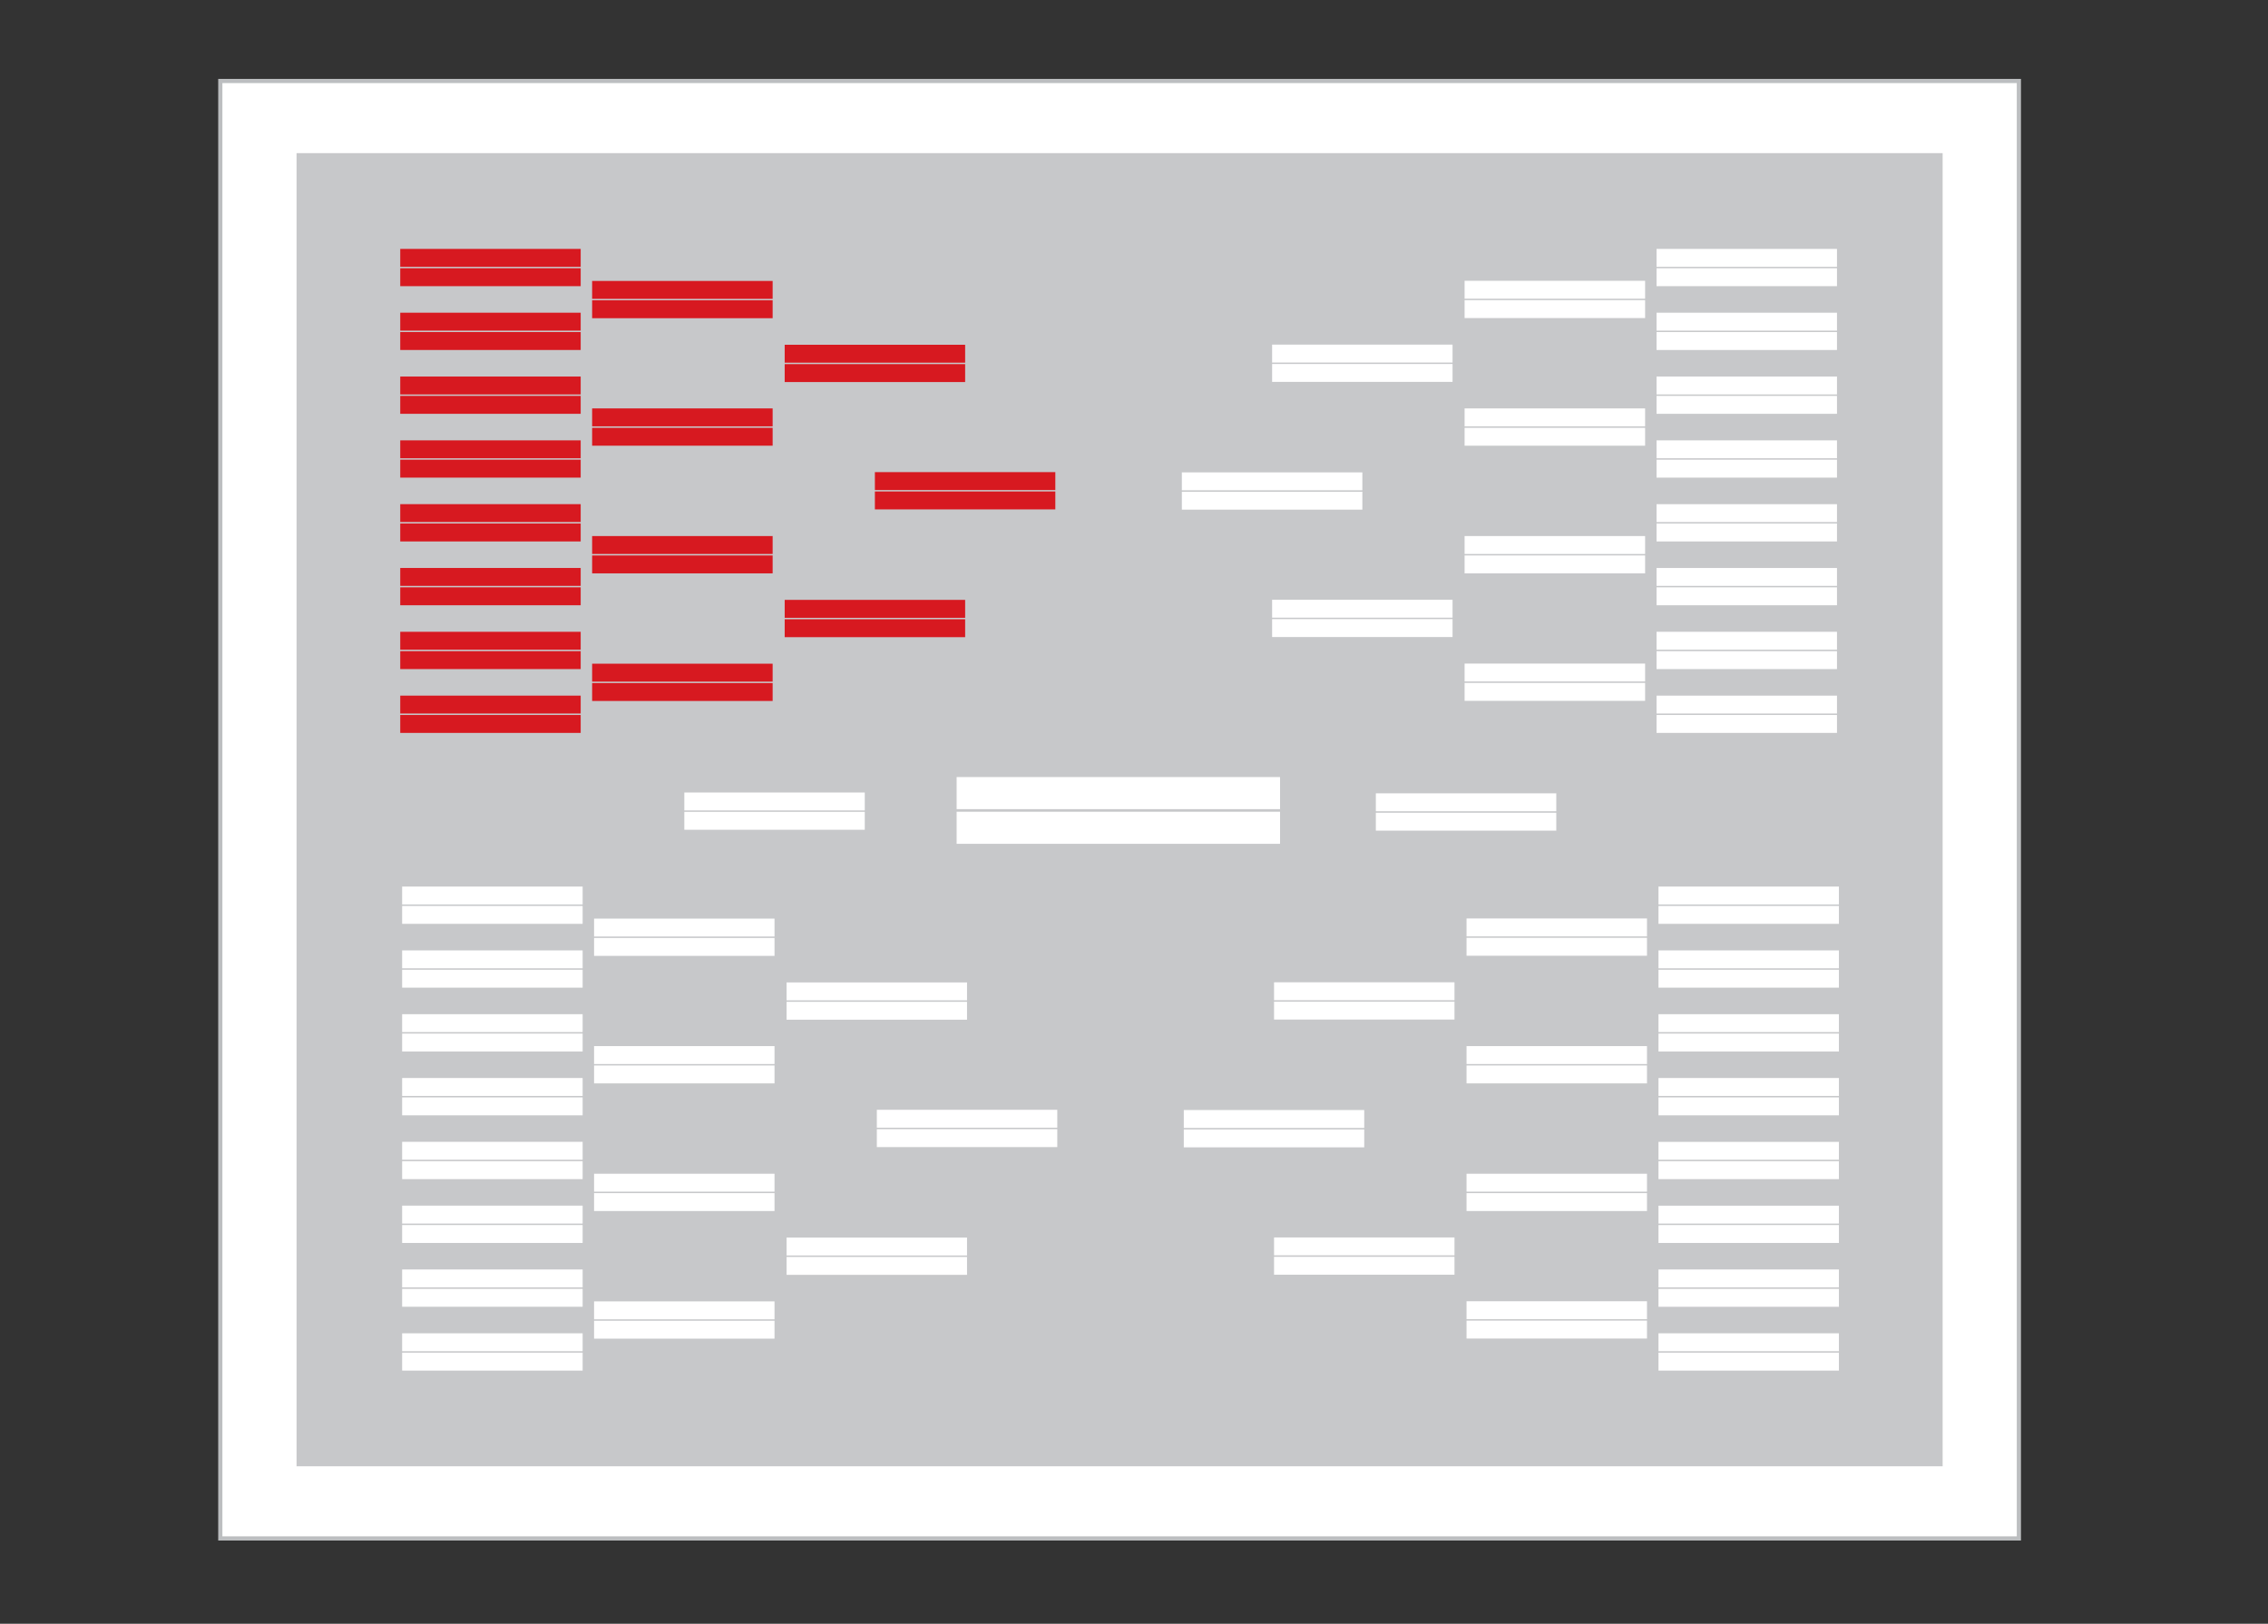 <?xml version="1.0" encoding="utf-8"?>
<!-- Generator: Adobe Illustrator 16.0.0, SVG Export Plug-In . SVG Version: 6.00 Build 0)  -->
<!DOCTYPE svg PUBLIC "-//W3C//DTD SVG 1.1//EN" "http://www.w3.org/Graphics/SVG/1.1/DTD/svg11.dtd">
<svg version="1.1" xmlns="http://www.w3.org/2000/svg" xmlns:xlink="http://www.w3.org/1999/xlink" x="0px" y="0px"
	 width="271.312px" height="194.234px" viewBox="0 0 271.312 194.234" enable-background="new 0 0 271.312 194.234"
	 xml:space="preserve">
<rect x="0" y="0" width="271.312" height="194.234" fill="#333333" stroke="none"/>
<g id="Layer_9">
</g>
<g id="Bracket">
</g>
<g id="Nav">
	<g>
		
			<rect x="26.354" y="9.688" fill="#FFFFFF" stroke="#BCBEC0" stroke-width="0.5" stroke-miterlimit="10" width="215.157" height="174.337"/>
		<rect x="35.476" y="18.318" fill="#C7C8CA" width="196.913" height="157.076"/>
		<g>
			<g>
				<g>
					<rect x="47.88" y="29.773" fill="#D71920" width="21.586" height="2.143"/>
					<rect x="47.88" y="32.085" fill="#D71920" width="21.586" height="2.146"/>
				</g>
				<g>
					<rect x="47.88" y="37.406" fill="#D71920" width="21.586" height="2.144"/>
					<rect x="47.88" y="39.719" fill="#D71920" width="21.586" height="2.146"/>
				</g>
				<g>
					<rect x="47.88" y="45.041" fill="#D71920" width="21.586" height="2.143"/>
					<rect x="47.88" y="47.353" fill="#D71920" width="21.586" height="2.146"/>
				</g>
				<g>
					<rect x="47.88" y="52.675" fill="#D71920" width="21.586" height="2.143"/>
					<rect x="47.88" y="54.986" fill="#D71920" width="21.586" height="2.146"/>
				</g>
				<g>
					<rect x="47.88" y="60.305" fill="#D71920" width="21.586" height="2.143"/>
					<rect x="47.88" y="62.621" fill="#D71920" width="21.586" height="2.146"/>
				</g>
				<g>
					<rect x="47.88" y="67.939" fill="#D71920" width="21.586" height="2.143"/>
					<rect x="47.88" y="70.254" fill="#D71920" width="21.586" height="2.146"/>
				</g>
				<g>
					<rect x="47.88" y="75.573" fill="#D71920" width="21.586" height="2.143"/>
					<rect x="47.88" y="77.889" fill="#D71920" width="21.586" height="2.146"/>
				</g>
				<g>
					<rect x="47.88" y="83.21" fill="#D71920" width="21.586" height="2.14"/>
					<rect x="47.88" y="85.522" fill="#D71920" width="21.586" height="2.146"/>
				</g>
				<g>
					<rect x="70.835" y="33.606" fill="#D71920" width="21.593" height="2.143"/>
					<rect x="70.835" y="35.918" fill="#D71920" width="21.593" height="2.146"/>
				</g>
				<g>
					<rect x="70.835" y="48.854" fill="#D71920" width="21.593" height="2.146"/>
					<rect x="70.835" y="51.173" fill="#D71920" width="21.593" height="2.14"/>
				</g>
				<g>
					<rect x="70.835" y="64.122" fill="#D71920" width="21.593" height="2.146"/>
					<rect x="70.835" y="66.441" fill="#D71920" width="21.593" height="2.143"/>
				</g>
				<g>
					<rect x="70.835" y="79.39" fill="#D71920" width="21.593" height="2.146"/>
					<rect x="70.835" y="81.705" fill="#D71920" width="21.593" height="2.143"/>
				</g>
				<g>
					<rect x="93.869" y="41.24" fill="#D71920" width="21.587" height="2.143"/>
					<rect x="93.869" y="43.553" fill="#D71920" width="21.587" height="2.146"/>
				</g>
				<g>
					<rect x="93.869" y="71.756" fill="#D71920" width="21.587" height="2.146"/>
					<rect x="93.869" y="74.074" fill="#D71920" width="21.587" height="2.143"/>
				</g>
				<g>
					<rect x="104.659" y="56.475" fill="#D71920" width="21.586" height="2.143"/>
					<rect x="104.659" y="58.787" fill="#D71920" width="21.586" height="2.146"/>
				</g>
			</g>
			<g>
				<g>
					<rect x="198.166" y="85.522" fill="#FFFFFF" width="21.586" height="2.146"/>
					<rect x="198.166" y="83.21" fill="#FFFFFF" width="21.586" height="2.14"/>
				</g>
				<g>
					<rect x="198.166" y="77.889" fill="#FFFFFF" width="21.586" height="2.146"/>
					<rect x="198.166" y="75.573" fill="#FFFFFF" width="21.586" height="2.143"/>
				</g>
				<g>
					<rect x="198.166" y="70.254" fill="#FFFFFF" width="21.586" height="2.146"/>
					<rect x="198.166" y="67.942" fill="#FFFFFF" width="21.586" height="2.14"/>
				</g>
				<g>
					<rect x="198.166" y="62.621" fill="#FFFFFF" width="21.586" height="2.146"/>
					<rect x="198.166" y="60.309" fill="#FFFFFF" width="21.586" height="2.143"/>
				</g>
				<g>
					<rect x="198.166" y="54.986" fill="#FFFFFF" width="21.586" height="2.146"/>
					<rect x="198.166" y="52.675" fill="#FFFFFF" width="21.586" height="2.143"/>
				</g>
				<g>
					<rect x="198.166" y="47.353" fill="#FFFFFF" width="21.586" height="2.146"/>
					<rect x="198.166" y="45.041" fill="#FFFFFF" width="21.586" height="2.143"/>
				</g>
				<g>
					<rect x="198.166" y="39.719" fill="#FFFFFF" width="21.586" height="2.146"/>
					<rect x="198.166" y="37.406" fill="#FFFFFF" width="21.586" height="2.144"/>
				</g>
				<g>
					<rect x="198.166" y="32.085" fill="#FFFFFF" width="21.586" height="2.146"/>
					<rect x="198.166" y="29.773" fill="#FFFFFF" width="21.586" height="2.143"/>
				</g>
				<g>
					<rect x="175.204" y="81.688" fill="#FFFFFF" width="21.594" height="2.146"/>
					<rect x="175.204" y="79.377" fill="#FFFFFF" width="21.594" height="2.139"/>
				</g>
				<g>
					<rect x="175.204" y="66.441" fill="#FFFFFF" width="21.594" height="2.143"/>
					<rect x="175.204" y="64.122" fill="#FFFFFF" width="21.594" height="2.146"/>
				</g>
				<g>
					<rect x="175.204" y="51.173" fill="#FFFFFF" width="21.594" height="2.14"/>
					<rect x="175.204" y="48.854" fill="#FFFFFF" width="21.594" height="2.146"/>
				</g>
				<g>
					<rect x="175.204" y="35.902" fill="#FFFFFF" width="21.594" height="2.143"/>
					<rect x="175.204" y="33.587" fill="#FFFFFF" width="21.594" height="2.146"/>
				</g>
				<g>
					<rect x="152.177" y="74.055" fill="#FFFFFF" width="21.586" height="2.146"/>
					<rect x="152.177" y="71.742" fill="#FFFFFF" width="21.586" height="2.143"/>
				</g>
				<g>
					<rect x="152.177" y="43.536" fill="#FFFFFF" width="21.586" height="2.143"/>
					<rect x="152.177" y="41.221" fill="#FFFFFF" width="21.586" height="2.146"/>
				</g>
			</g>
			<g>
				<rect x="141.38" y="58.82" fill="#FFFFFF" width="21.594" height="2.143"/>
				<rect x="141.38" y="56.505" fill="#FFFFFF" width="21.594" height="2.143"/>
			</g>
			<g>
				<g>
					<rect x="48.106" y="106.049" fill="#FFFFFF" width="21.592" height="2.143"/>
					<rect x="48.106" y="108.364" fill="#FFFFFF" width="21.592" height="2.143"/>
				</g>
				<g>
					<rect x="48.106" y="113.683" fill="#FFFFFF" width="21.592" height="2.143"/>
					<rect x="48.106" y="115.998" fill="#FFFFFF" width="21.592" height="2.143"/>
				</g>
				<g>
					<rect x="48.106" y="121.316" fill="#FFFFFF" width="21.592" height="2.143"/>
					<rect x="48.106" y="123.632" fill="#FFFFFF" width="21.592" height="2.146"/>
				</g>
				<g>
					<rect x="48.106" y="128.95" fill="#FFFFFF" width="21.592" height="2.143"/>
					<rect x="48.106" y="131.266" fill="#FFFFFF" width="21.592" height="2.146"/>
				</g>
				<g>
					<rect x="48.106" y="136.581" fill="#FFFFFF" width="21.592" height="2.146"/>
					<rect x="48.106" y="138.899" fill="#FFFFFF" width="21.592" height="2.146"/>
				</g>
				<g>
					<rect x="48.106" y="144.215" fill="#FFFFFF" width="21.592" height="2.146"/>
					<rect x="48.106" y="146.533" fill="#FFFFFF" width="21.592" height="2.146"/>
				</g>
				<g>
					<rect x="48.106" y="151.852" fill="#FFFFFF" width="21.592" height="2.143"/>
					<rect x="48.106" y="154.168" fill="#FFFFFF" width="21.592" height="2.143"/>
				</g>
				<g>
					<rect x="48.106" y="159.486" fill="#FFFFFF" width="21.592" height="2.143"/>
					<rect x="48.106" y="161.801" fill="#FFFFFF" width="21.592" height="2.146"/>
				</g>
				<g>
					<rect x="71.067" y="109.883" fill="#FFFFFF" width="21.586" height="2.143"/>
					<rect x="71.067" y="112.197" fill="#FFFFFF" width="21.586" height="2.143"/>
				</g>
				<g>
					<rect x="71.067" y="125.133" fill="#FFFFFF" width="21.586" height="2.146"/>
					<rect x="71.067" y="127.449" fill="#FFFFFF" width="21.586" height="2.143"/>
				</g>
				<g>
					<rect x="71.067" y="140.401" fill="#FFFFFF" width="21.586" height="2.143"/>
					<rect x="71.067" y="142.717" fill="#FFFFFF" width="21.586" height="2.143"/>
				</g>
				<g>
					<rect x="71.067" y="155.669" fill="#FFFFFF" width="21.586" height="2.146"/>
					<rect x="71.067" y="157.984" fill="#FFFFFF" width="21.586" height="2.143"/>
				</g>
				<g>
					<rect x="94.095" y="117.516" fill="#FFFFFF" width="21.587" height="2.143"/>
					<rect x="94.095" y="119.832" fill="#FFFFFF" width="21.587" height="2.143"/>
				</g>
				<g>
					<rect x="94.095" y="148.035" fill="#FFFFFF" width="21.587" height="2.143"/>
					<rect x="94.095" y="150.351" fill="#FFFFFF" width="21.587" height="2.143"/>
				</g>
				<g>
					<rect x="104.892" y="132.751" fill="#FFFFFF" width="21.586" height="2.143"/>
					<rect x="104.892" y="135.066" fill="#FFFFFF" width="21.586" height="2.146"/>
				</g>
			</g>
			<g>
				<g>
					<rect x="198.398" y="161.801" fill="#FFFFFF" width="21.586" height="2.146"/>
					<rect x="198.398" y="159.486" fill="#FFFFFF" width="21.586" height="2.143"/>
				</g>
				<g>
					<rect x="198.398" y="154.168" fill="#FFFFFF" width="21.586" height="2.146"/>
					<rect x="198.398" y="151.852" fill="#FFFFFF" width="21.586" height="2.143"/>
				</g>
				<g>
					<rect x="198.398" y="146.533" fill="#FFFFFF" width="21.586" height="2.146"/>
					<rect x="198.398" y="144.222" fill="#FFFFFF" width="21.586" height="2.14"/>
				</g>
				<g>
					<rect x="198.398" y="138.899" fill="#FFFFFF" width="21.586" height="2.146"/>
					<rect x="198.398" y="136.588" fill="#FFFFFF" width="21.586" height="2.139"/>
				</g>
				<g>
					<rect x="198.398" y="131.266" fill="#FFFFFF" width="21.586" height="2.146"/>
					<rect x="198.398" y="128.95" fill="#FFFFFF" width="21.586" height="2.143"/>
				</g>
				<g>
					<rect x="198.398" y="123.632" fill="#FFFFFF" width="21.586" height="2.146"/>
					<rect x="198.398" y="121.316" fill="#FFFFFF" width="21.586" height="2.143"/>
				</g>
				<g>
					<rect x="198.398" y="115.998" fill="#FFFFFF" width="21.586" height="2.143"/>
					<rect x="198.398" y="113.683" fill="#FFFFFF" width="21.586" height="2.143"/>
				</g>
				<g>
					<rect x="198.398" y="108.364" fill="#FFFFFF" width="21.586" height="2.143"/>
					<rect x="198.398" y="106.049" fill="#FFFFFF" width="21.586" height="2.143"/>
				</g>
				<g>
					<rect x="175.437" y="157.968" fill="#FFFFFF" width="21.586" height="2.146"/>
					<rect x="175.437" y="155.652" fill="#FFFFFF" width="21.586" height="2.146"/>
				</g>
				<g>
					<rect x="175.437" y="142.717" fill="#FFFFFF" width="21.586" height="2.143"/>
					<rect x="175.437" y="140.401" fill="#FFFFFF" width="21.586" height="2.143"/>
				</g>
				<g>
					<rect x="175.437" y="127.449" fill="#FFFFFF" width="21.586" height="2.143"/>
					<rect x="175.437" y="125.133" fill="#FFFFFF" width="21.586" height="2.146"/>
				</g>
				<g>
					<rect x="175.437" y="112.178" fill="#FFFFFF" width="21.586" height="2.146"/>
					<rect x="175.437" y="109.865" fill="#FFFFFF" width="21.586" height="2.146"/>
				</g>
				<g>
					<rect x="152.409" y="150.334" fill="#FFFFFF" width="21.586" height="2.146"/>
					<rect x="152.409" y="148.021" fill="#FFFFFF" width="21.586" height="2.14"/>
				</g>
				<g>
					<rect x="152.409" y="119.814" fill="#FFFFFF" width="21.586" height="2.143"/>
					<rect x="152.409" y="117.5" fill="#FFFFFF" width="21.586" height="2.146"/>
				</g>
				<g>
					<rect x="141.612" y="135.1" fill="#FFFFFF" width="21.586" height="2.143"/>
					<rect x="141.612" y="132.78" fill="#FFFFFF" width="21.586" height="2.146"/>
				</g>
			</g>
			<g>
				<rect x="164.587" y="97.216" fill="#FFFFFF" width="21.586" height="2.143"/>
				<rect x="164.587" y="94.896" fill="#FFFFFF" width="21.586" height="2.146"/>
			</g>
			<g>
				<rect x="81.864" y="97.109" fill="#FFFFFF" width="21.586" height="2.146"/>
				<rect x="81.864" y="94.797" fill="#FFFFFF" width="21.586" height="2.146"/>
			</g>
			<g>
				<rect x="114.438" y="97.096" fill="#FFFFFF" width="38.688" height="3.84"/>
				<rect x="114.438" y="92.95" fill="#FFFFFF" width="38.688" height="3.84"/>
			</g>
		</g>
	</g>
</g>
<g id="Round">
</g>
<g id="Team_Info">
	<g id="Team_Name">
	</g>
	<g id="Score">
	</g>
	<g id="Seed">
	</g>
</g>
<g id="PopOut">
</g>
<g id="Hover_x2F_Click">
</g>
<g id="DesktopWeb">
	<g id="FIrst_Round" display="none">
	</g>
	<g id="Second_Round" display="none">
	</g>
	<g id="Regional_Semis" display="none">
	</g>
	<g id="Regional_FInals" display="none">
	</g>
	<g id="National_Semis" display="none">
	</g>
	<g id="National_Champ">
	</g>
</g>
</svg>
